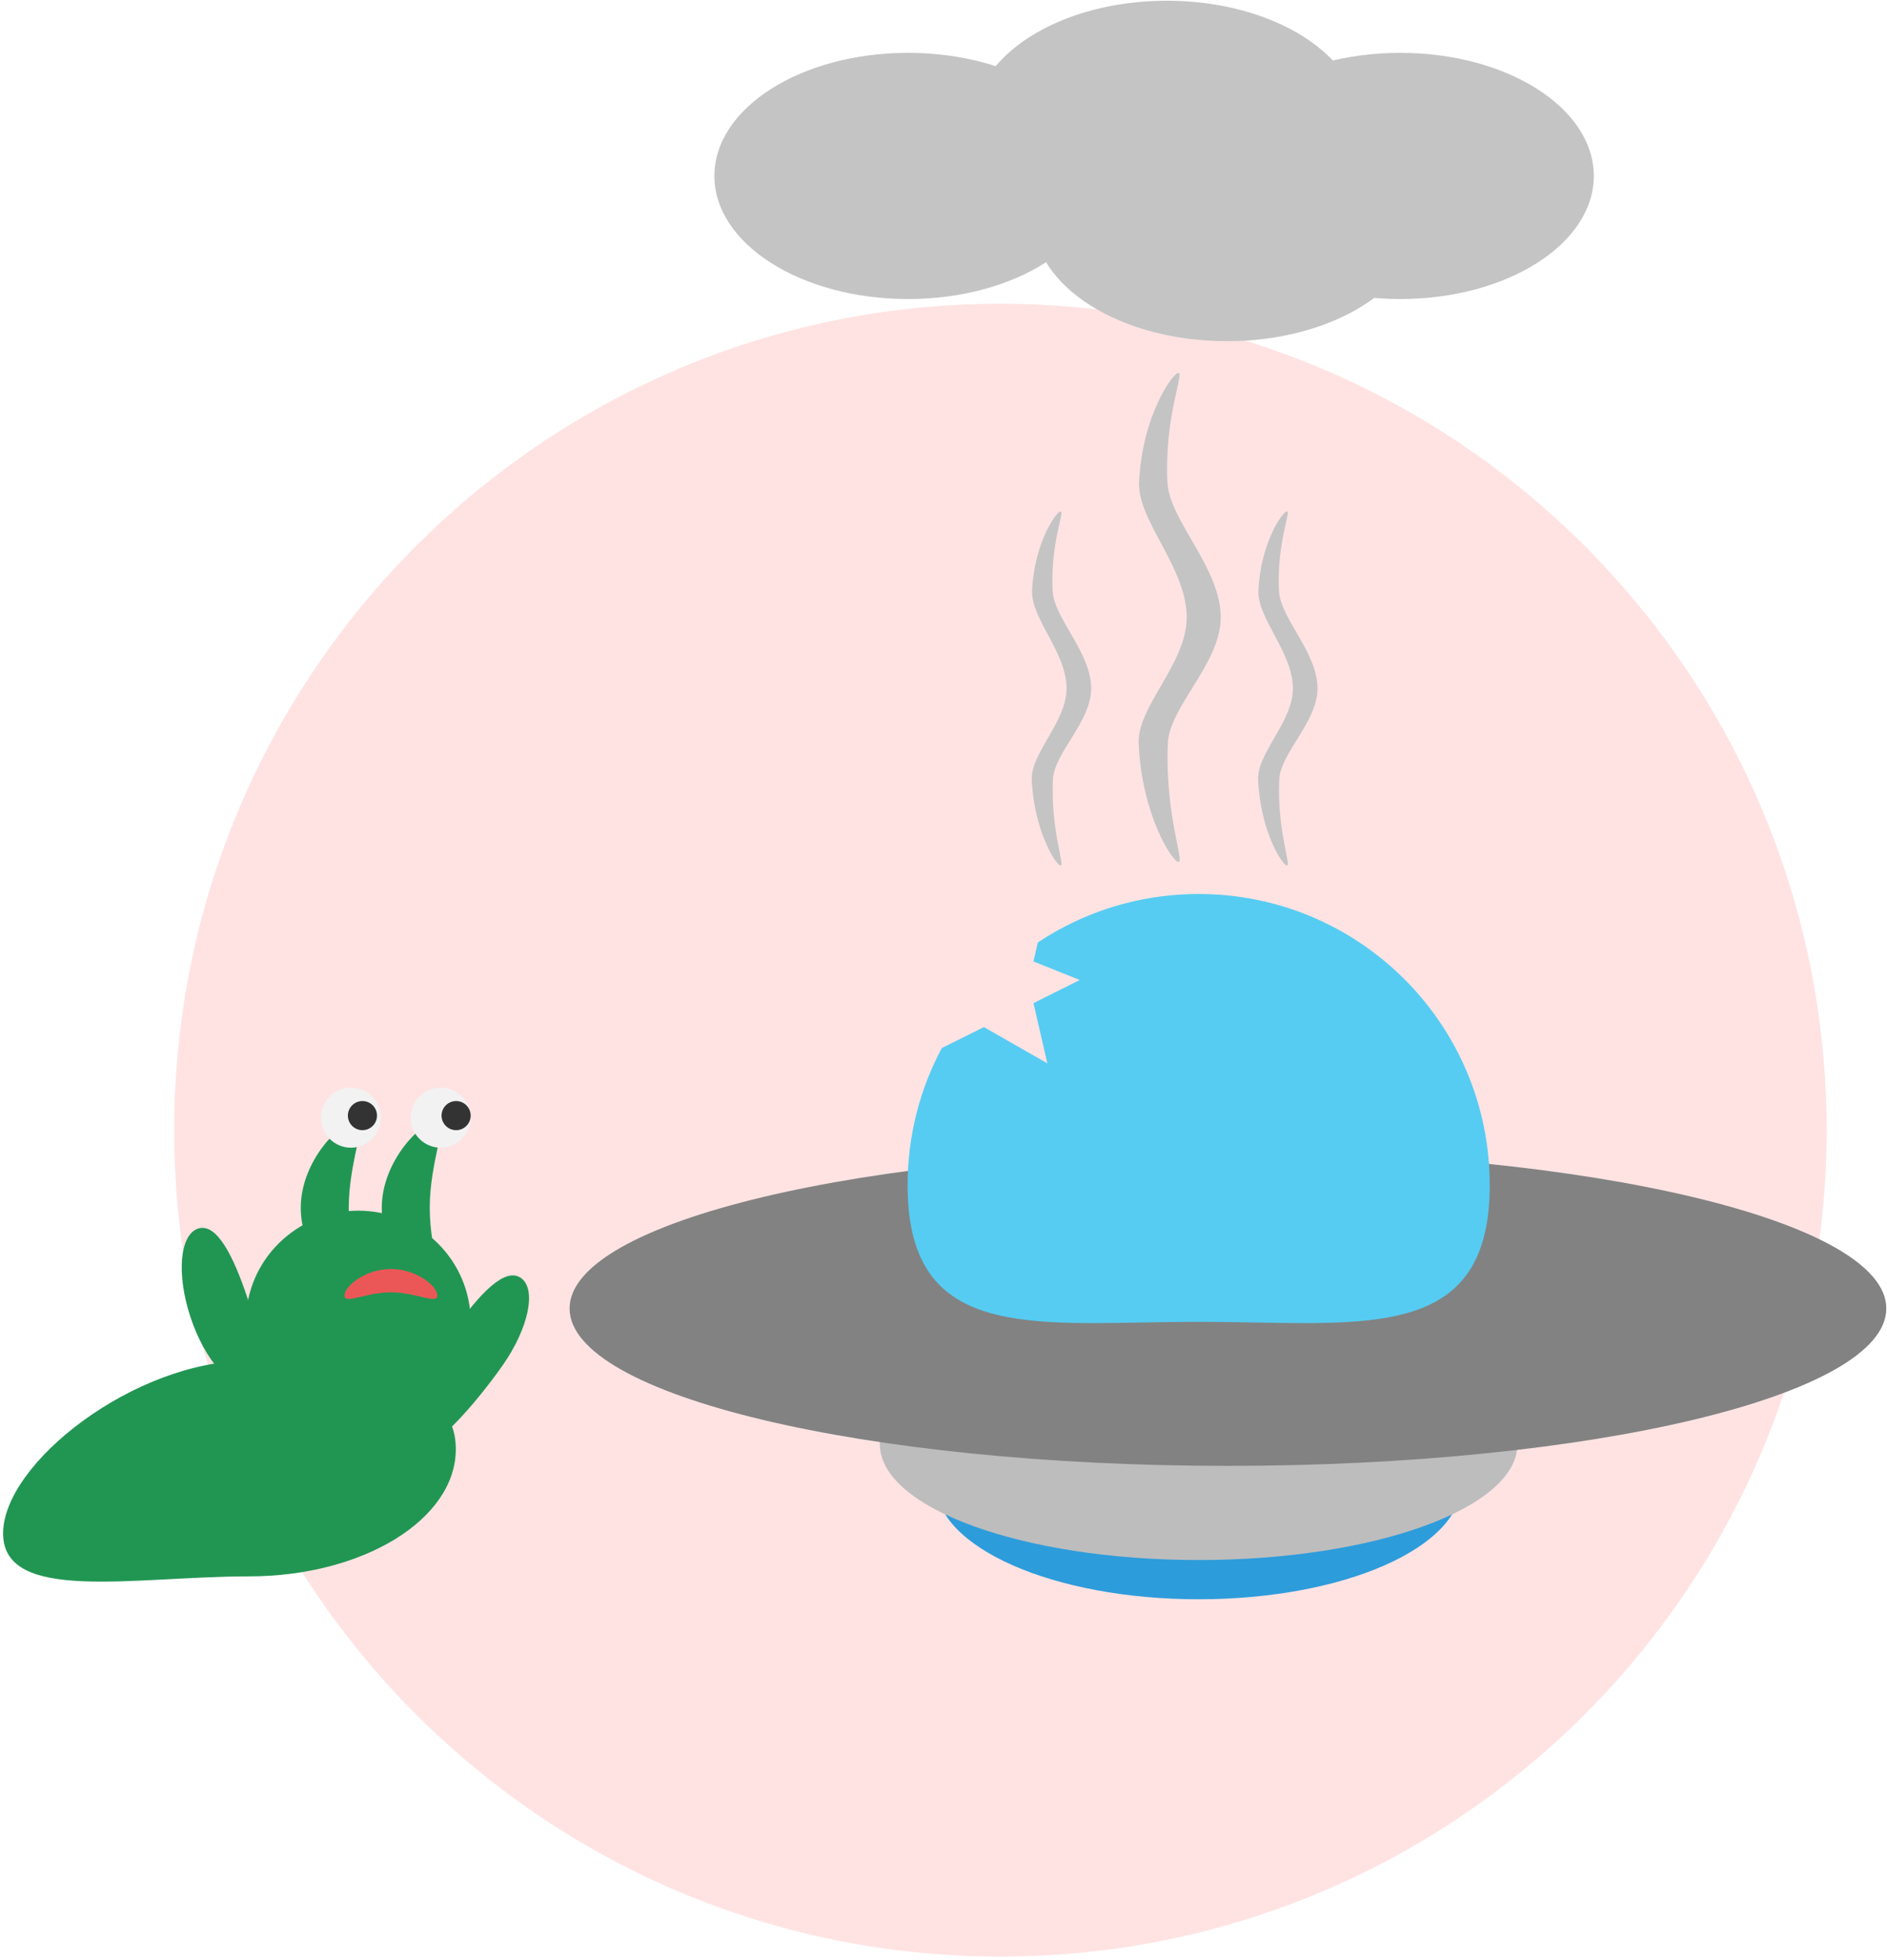 <svg width="390" height="405" viewBox="0 0 390 405" version="1.1" xmlns="http://www.w3.org/2000/svg" xmlns:xlink="http://www.w3.org/1999/xlink">
<title>Group 2</title>
<desc>Created using Figma</desc>
<g id="Canvas" transform="translate(-9279 9200)">
<g id="Group 2">
<g id="Ellipse 11">
<use xlink:href="#path0_fill" transform="translate(9315 -9137.24)" fill="#FFE3E3"/>
</g>
<g id="Ellipse 2.1">
<use xlink:href="#path1_fill" transform="translate(9472.38 -8917.48)" fill="#2D9CDB"/>
</g>
<g id="Ellipse 2">
<use xlink:href="#path2_fill" transform="translate(9460.84 -8925.59)" fill="#BDBDBD"/>
</g>
<g id="Ellipse">
<use xlink:href="#path3_fill" transform="translate(9396.72 -8962.16)" fill="#828282"/>
</g>
<g id="Subtract">
<use xlink:href="#path4_fill" transform="translate(9466.58 -9015.28)" fill="#56CCF2"/>
</g>
<g id="Group">
<g id="Ellipse 2">
<use xlink:href="#path5_fill" transform="translate(9329.82 -8949.85)" fill="#219653"/>
</g>
<g id="Ellipse 3">
<use xlink:href="#path6_fill" transform="translate(9279.64 -8918.85)" fill="#219653"/>
</g>
<g id="Ellipse 4">
<use xlink:href="#path7_fill" transform="translate(9341.16 -8968.36)" fill="#219653"/>
</g>
<g id="Ellipse 4.1">
<use xlink:href="#path7_fill" transform="translate(9357.9 -8968.36)" fill="#219653"/>
</g>
<g id="Ellipse 5">
<use xlink:href="#path8_fill" transform="translate(9345.33 -8975.26)" fill="#F2F2F2"/>
</g>
<g id="Ellipse 5.1">
<use xlink:href="#path8_fill" transform="translate(9363.88 -8975.26)" fill="#F2F2F2"/>
</g>
<g id="Ellipse 6">
<use xlink:href="#path9_fill" transform="translate(9350.9 -8972.5)" fill="#333333"/>
</g>
<g id="Ellipse 6.1">
<use xlink:href="#path9_fill" transform="translate(9370.26 -8972.5)" fill="#333333"/>
</g>
<g id="Ellipse 7">
<use xlink:href="#path10_fill" transform="translate(9350.21 -8937.79)" fill="#EB5757"/>
</g>
<g id="Ellipse 8">
<use xlink:href="#path11_fill" transform="matrix(0.949 -0.316 0.316 0.949 9313.04 -8943.85)" fill="#219653"/>
</g>
<g id="Ellipse 8.1">
<use xlink:href="#path12_fill" transform="matrix(-0.819 -0.573 -0.573 0.819 9392.61 -8931.79)" fill="#219653"/>
</g>
</g>
<g id="Ellipse 9">
<use xlink:href="#path13_fill" transform="translate(9492.24 -9094.33)" fill="#C4C4C4"/>
</g>
<g id="Ellipse 9.1">
<use xlink:href="#path14_fill" transform="translate(9514.33 -9122.95)" fill="#C4C4C4"/>
</g>
<g id="Ellipse 9.2">
<use xlink:href="#path13_fill" transform="translate(9539.02 -9094.33)" fill="#C4C4C4"/>
</g>
<g id="Ellipse 10">
<use xlink:href="#path15_fill" transform="translate(9426.65 -9189.08)" fill="#C4C4C4"/>
</g>
<g id="Ellipse 10.1">
<use xlink:href="#path15_fill" transform="translate(9480.14 -9199.85)" fill="#C4C4C4"/>
</g>
<g id="Ellipse 10.2">
<use xlink:href="#path15_fill" transform="translate(9492.55 -9180.37)" fill="#C4C4C4"/>
</g>
<g id="Ellipse 10.3">
<use xlink:href="#path15_fill" transform="translate(9528.38 -9189.08)" fill="#C4C4C4"/>
</g>
</g>
</g>
<defs>
<path id="path0_fill" d="M 341.517 170.758C 341.517 265.066 265.066 341.517 170.758 341.517C 76.451 341.517 0 265.066 0 170.758C 0 76.451 76.451 0 170.758 0C 265.066 0 341.517 76.451 341.517 170.758Z"/>
<path id="path1_fill" d="M 108.714 23.962C 108.714 37.195 84.378 47.923 54.357 47.923C 24.337 47.923 0 37.195 0 23.962C 0 10.728 24.337 0 54.357 0C 84.378 0 108.714 10.728 108.714 23.962Z"/>
<path id="path2_fill" d="M 131.789 23.962C 131.789 37.195 102.287 47.923 65.895 47.923C 29.502 47.923 0 37.195 0 23.962C 0 10.728 29.502 0 65.895 0C 102.287 0 131.789 10.728 131.789 23.962Z"/>
<path id="path3_fill" d="M 272.136 32.519C 272.136 50.479 211.216 65.039 136.068 65.039C 60.92 65.039 0 50.479 0 32.519C 0 14.559 60.92 0 136.068 0C 211.216 0 272.136 14.559 272.136 32.519Z"/>
<path id="path4_fill" fill-rule="evenodd" d="M 71.731 88.534C 99.417 89.041 120.315 89.424 120.315 60.158C 120.315 26.934 93.382 0 60.158 0C 49.545 0 39.574 2.748 30.919 7.571C 29.552 8.333 28.218 9.146 26.919 10.009L 26.013 13.937L 35.581 17.765L 26.013 22.549L 28.883 34.988L 15.768 27.502L 7.079 31.819C 2.562 40.264 0 49.912 0 60.158C 0 89.424 20.898 89.041 48.586 88.534C 52.331 88.466 56.2 88.395 60.158 88.395C 64.116 88.395 67.985 88.466 71.731 88.534Z"/>
<path id="path5_fill" d="M 46.459 23.005C 46.459 35.711 36.059 46.011 23.229 46.011C 10.4 46.011 0 35.711 0 23.005C 0 10.3 10.4 0 23.229 0C 36.059 0 46.459 10.3 46.459 23.005Z"/>
<path id="path6_fill" d="M 93.567 18.271C 93.567 32.791 74.417 44.562 50.794 44.562C 27.17 44.562 0 50.213 0 35.693C 0 21.173 27.17 0 50.794 0C 74.417 0 93.567 3.751 93.567 18.271Z"/>
<path id="path7_fill" d="M 9.919 17.937C 9.919 27.844 13.966 35.875 11.227 35.875C 8.488 35.875 0 27.844 0 17.937C 0 8.031 8.488 0 11.227 0C 13.966 0 9.919 8.031 9.919 17.937Z"/>
<path id="path8_fill" d="M 12.398 6.199C 12.398 9.623 9.623 12.398 6.199 12.398C 2.775 12.398 0 9.623 0 6.199C 0 2.775 2.775 0 6.199 0C 9.623 0 12.398 2.775 12.398 6.199Z"/>
<path id="path9_fill" d="M 6.017 3.009C 6.017 4.67 4.67 6.017 3.009 6.017C 1.347 6.017 0 4.67 0 3.009C 0 1.347 1.347 0 3.009 0C 4.67 0 6.017 1.347 6.017 3.009Z"/>
<path id="path10_fill" d="M 19.17 5.449C 19.17 7.39 14.879 4.819 9.585 4.819C 4.291 4.819 0 7.39 0 5.449C 0 3.508 4.291 0 9.585 0C 14.879 0 19.17 3.508 19.17 5.449Z"/>
<path id="path11_fill" d="M 12.421 16.925C 12.421 26.273 11.275 33.851 7.263 33.851C 3.252 33.851 0 26.273 0 16.925C 0 7.578 3.252 0 7.263 0C 11.275 0 12.421 7.578 12.421 16.925Z"/>
<path id="path12_fill" d="M 12.421 16.925C 12.421 26.273 9.499 41.712 5.487 41.712C 1.476 41.712 0 26.273 0 16.925C 0 7.578 3.252 0 7.263 0C 11.275 0 12.421 7.578 12.421 16.925Z"/>
<path id="path13_fill" d="M 12.284 36.583C 12.284 43.473 4.6 49.918 4.37 55.42C 3.924 66.054 6.89 73.167 5.963 73.167C 5.037 73.167 0.45 66.054 0.005 55.42C -0.225 49.918 7.194 43.473 7.194 36.583C 7.194 29.094 -0.201 22.13 0.068 16.331C 0.524 6.487 5.079 0 5.963 0C 6.848 0 3.851 6.487 4.307 16.331C 4.576 22.13 12.284 29.094 12.284 36.583Z"/>
<path id="path14_fill" d="M 16.965 50.522C 16.965 60.037 6.352 68.937 6.034 76.536C 5.42 91.221 9.515 101.045 8.236 101.045C 6.956 101.045 0.622 91.221 0.007 76.536C -0.311 68.937 9.936 60.037 9.936 50.522C 9.936 40.179 -0.278 30.562 0.093 22.554C 0.723 8.958 7.014 0 8.236 0C 9.457 0 5.318 8.958 5.948 22.554C 6.319 30.562 16.965 40.179 16.965 50.522Z"/>
<path id="path15_fill" d="M 80.021 25.433C 80.021 39.479 62.108 50.866 40.01 50.866C 17.913 50.866 0 39.479 0 25.433C 0 11.387 17.913 0 40.01 0C 62.108 0 80.021 11.387 80.021 25.433Z"/>
</defs>
</svg>
